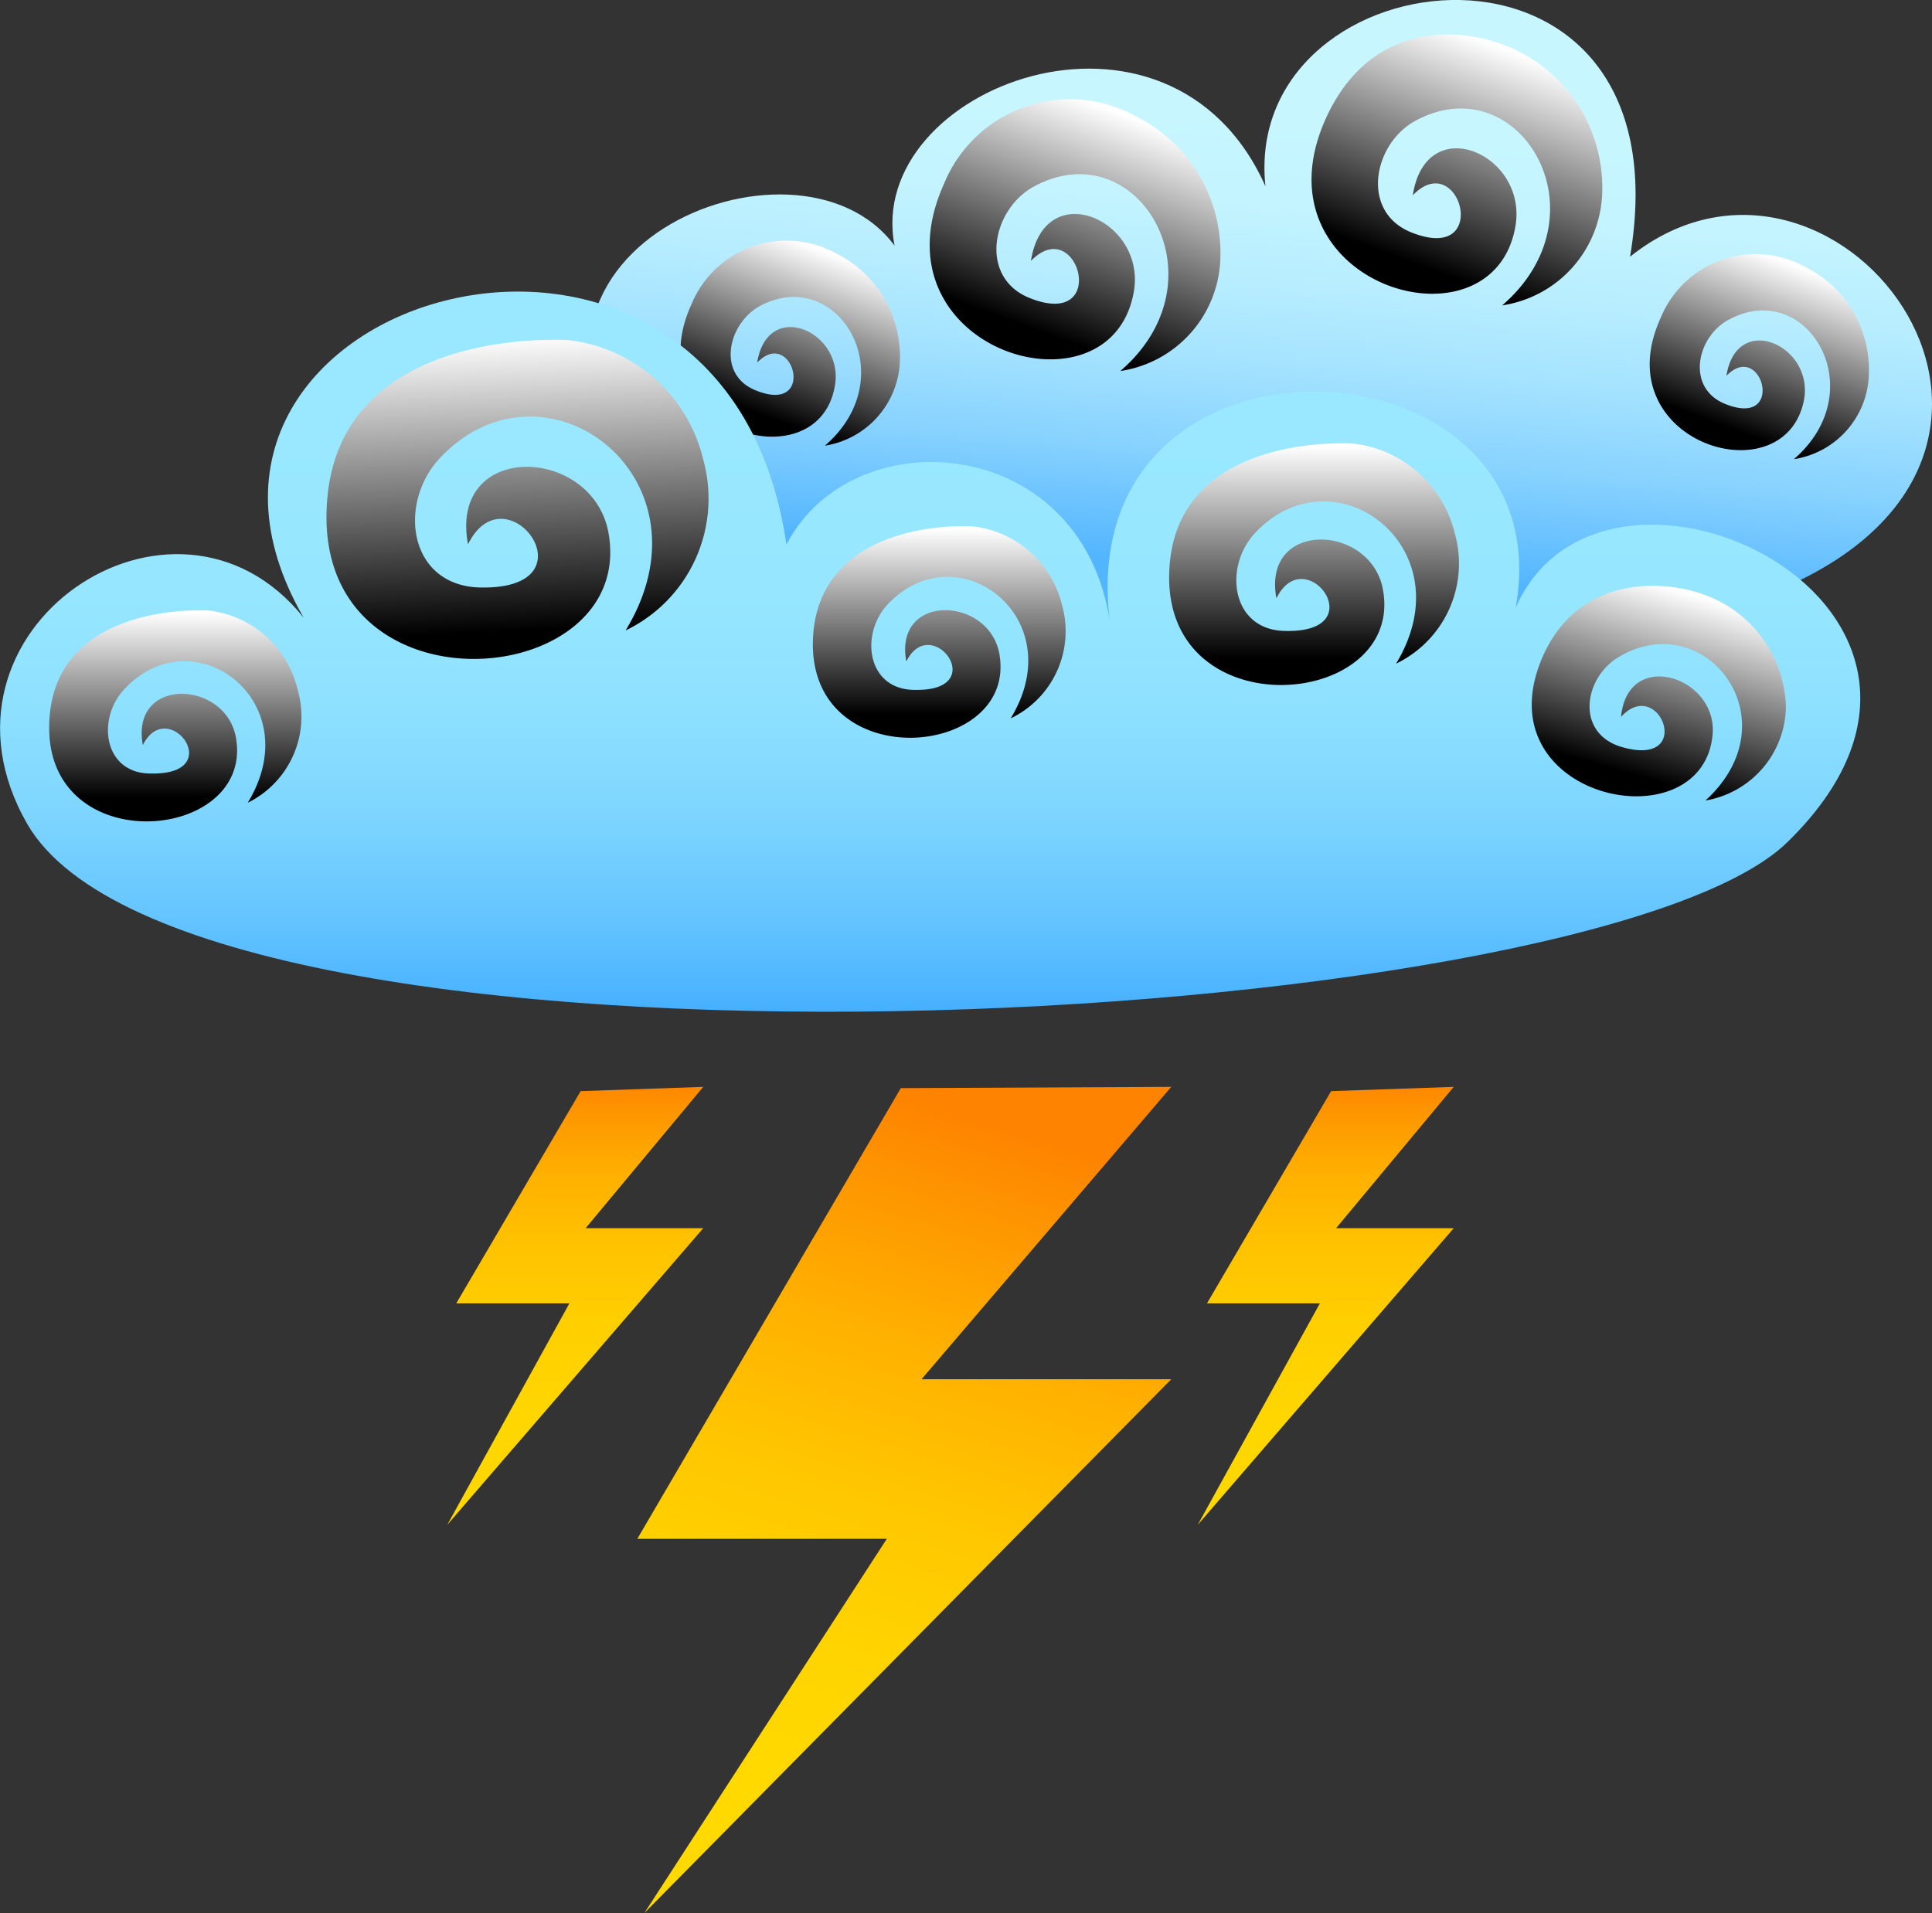 <svg xmlns="http://www.w3.org/2000/svg" xmlns:xlink="http://www.w3.org/1999/xlink" viewBox="0 0 77.36 76.62"><rect x="0" y="0" width="77.36" height="76.62" fill="#333333" stroke="none"/><defs><style>.cls-1{isolation:isolate;}.cls-2{fill:url(#linear-gradient);}.cls-10,.cls-11,.cls-12,.cls-3,.cls-4,.cls-5,.cls-6,.cls-8,.cls-9{mix-blend-mode:screen;}.cls-3{fill:url(#linear-gradient-2);}.cls-4{fill:url(#linear-gradient-3);}.cls-5{fill:url(#linear-gradient-4);}.cls-6{fill:url(#linear-gradient-5);}.cls-7{fill:url(#linear-gradient-6);}.cls-8{fill:url(#linear-gradient-7);}.cls-9{fill:url(#linear-gradient-8);}.cls-10{fill:url(#linear-gradient-9);}.cls-11{fill:url(#linear-gradient-10);}.cls-12{fill:url(#linear-gradient-11);}.cls-13{fill:url(#linear-gradient-12);}.cls-14{fill:url(#linear-gradient-13);}.cls-15{fill:url(#linear-gradient-14);}</style><linearGradient id="linear-gradient" x1="57.24" y1="20.37" x2="57.24" y2="38.25" gradientTransform="translate(-4.43 -19.6) rotate(4.09)" gradientUnits="userSpaceOnUse"><stop offset="0" stop-color="#c7f6ff"/><stop offset="0.19" stop-color="#c3f4ff"/><stop offset="0.37" stop-color="#b7edff"/><stop offset="0.56" stop-color="#a3e2ff"/><stop offset="0.75" stop-color="#87d2ff"/><stop offset="0.93" stop-color="#63beff"/><stop offset="1" stop-color="#54b5ff"/></linearGradient><linearGradient id="linear-gradient-2" x1="84.26" y1="44.64" x2="84.26" y2="51.69" gradientTransform="translate(8.11 -60.2) rotate(20.06)" gradientUnits="userSpaceOnUse"><stop offset="0" stop-color="#fff"/><stop offset="1"/></linearGradient><linearGradient id="linear-gradient-3" x1="47.62" y1="57.44" x2="47.62" y2="64.49" xlink:href="#linear-gradient-2"/><linearGradient id="linear-gradient-4" x1="70.34" y1="40.49" x2="70.34" y2="49.82" xlink:href="#linear-gradient-2"/><linearGradient id="linear-gradient-5" x1="56.88" y1="48.2" x2="56.88" y2="57.53" xlink:href="#linear-gradient-2"/><linearGradient id="linear-gradient-6" x1="37.22" y1="17.31" x2="37.22" y2="40.89" gradientUnits="userSpaceOnUse"><stop offset="0" stop-color="#99e8ff"/><stop offset="0.28" stop-color="#96e6ff"/><stop offset="0.48" stop-color="#8de0ff"/><stop offset="0.65" stop-color="#7dd5ff"/><stop offset="0.81" stop-color="#67c6ff"/><stop offset="0.96" stop-color="#4bb3ff"/><stop offset="1" stop-color="#42adff"/></linearGradient><linearGradient id="linear-gradient-7" x1="7.03" y1="24.54" x2="7.03" y2="31.95" gradientTransform="matrix(1, 0, 0, 1, 0, 0)" xlink:href="#linear-gradient-2"/><linearGradient id="linear-gradient-8" x1="37.6" y1="21.2" x2="37.6" y2="28.6" gradientTransform="matrix(1, 0, 0, 1, 0, 0)" xlink:href="#linear-gradient-2"/><linearGradient id="linear-gradient-9" x1="74.32" y1="46.39" x2="74.32" y2="54" gradientTransform="translate(9 -41.26) rotate(15.96)" xlink:href="#linear-gradient-2"/><linearGradient id="linear-gradient-10" x1="52.61" y1="17.86" x2="52.61" y2="26.35" gradientTransform="matrix(1, 0, 0, 1, 0, 0)" xlink:href="#linear-gradient-2"/><linearGradient id="linear-gradient-11" x1="20.41" y1="13.46" x2="20.94" y2="25.27" gradientTransform="matrix(1, 0, 0, 1, 0, 0)" xlink:href="#linear-gradient-2"/><linearGradient id="linear-gradient-12" x1="32.17" y1="71.48" x2="40.31" y2="45.2" gradientUnits="userSpaceOnUse"><stop offset="0" stop-color="#ffd900"/><stop offset="0.2" stop-color="#ffd400"/><stop offset="0.43" stop-color="#ffc700"/><stop offset="0.66" stop-color="#ffb100"/><stop offset="0.9" stop-color="#fe9200"/><stop offset="1" stop-color="#fe8300"/></linearGradient><linearGradient id="linear-gradient-13" x1="23.03" y1="66.6" x2="23.03" y2="43.17" gradientUnits="userSpaceOnUse"><stop offset="0" stop-color="#ffd900"/><stop offset="0.4" stop-color="gold"/><stop offset="0.58" stop-color="#ffcf00"/><stop offset="0.71" stop-color="#ffc300"/><stop offset="0.83" stop-color="#ffb100"/><stop offset="0.93" stop-color="#fe9900"/><stop offset="1" stop-color="#fe8300"/></linearGradient><linearGradient id="linear-gradient-14" x1="53.09" y1="66.6" x2="53.09" y2="43.17" xlink:href="#linear-gradient-13"/></defs><title>Asset 10</title><g class="cls-1"><g id="Layer_2" data-name="Layer 2"><g id="weather"><path class="cls-2" d="M25.68,19.22c-7.22-9.06,6.23-14.68,10.14-9.38-1.24-6.33,11-11,14.85-2.38-1-9.41,17-11.42,14.6,2.82,8.1-6.45,18.87,7.45,6.42,13.14C65.21,26.39,32.44,27.7,25.68,19.22Z"/><path class="cls-3" d="M66.5,12.72c-2.29,5,5,7.25,5.74,3.27.37-2.18-2.71-3.52-3.11-.94,1.42-1.47,2.41,2.14-.07,1.12-1.55-.64-1.13-2.67.15-3.36,3.13-1.71,5.84,2.8,2.62,5.58a3.54,3.54,0,0,0,3-3.33,4.61,4.61,0,0,0-2.51-4.35A4.11,4.11,0,0,0,66.5,12.72Z"/><path class="cls-4" d="M27.69,12.18c-2.29,5,5.06,7.25,5.74,3.27.38-2.18-2.7-3.52-3.11-.93,1.43-1.48,2.42,2.13-.07,1.11C28.7,15,29.13,13,30.4,12.27c3.14-1.71,5.85,2.8,2.63,5.58a3.56,3.56,0,0,0,3-3.33,4.62,4.62,0,0,0-2.51-4.35A4.12,4.12,0,0,0,27.69,12.18Z"/><path class="cls-5" d="M53.09,4.74c-3,6.65,6.69,9.58,7.59,4.32.5-2.89-3.58-4.67-4.11-1.24,1.89-1.95,3.2,2.83-.1,1.47-2-.84-1.48-3.53.2-4.45,4.15-2.25,7.74,3.71,3.48,7.39a4.7,4.7,0,0,0,4-4.4,6.12,6.12,0,0,0-3.32-5.76C59,1.11,55,.54,53.09,4.74Z"/><path class="cls-6" d="M37.8,7.36c-3,6.66,6.69,9.59,7.6,4.32.5-2.88-3.58-4.66-4.12-1.23,1.89-1.95,3.2,2.82-.09,1.47-2-.84-1.48-3.53.21-4.45,4.14-2.25,7.73,3.71,3.46,7.39a4.7,4.7,0,0,0,4-4.4A6.11,6.11,0,0,0,45.56,4.7,5.45,5.45,0,0,0,37.8,7.36Z"/><path class="cls-7" d="M12.16,24.74C4.65,11.75,29,4.68,31.49,21.81c2.7-5.2,12.12-4.43,13,3.47-2-13.09,18.22-12.2,16.2-.94,3.56-8.11,20.51,0,10.87,9.4C63.62,41.43,7.63,44.32,1.09,33-3.37,25.22,7,18.29,12.16,24.74Z"/><path class="cls-8" d="M2,28.56c-.62,5.94,8.18,5.29,7.45,1-.4-2.34-4.24-2.48-3.73.28,1-2,3.42,1.19.34,1.14C4.14,31,3.85,28.77,5,27.58c2.77-2.94,7.39.52,4.92,4.57a3.85,3.85,0,0,0,2-4.52,4.15,4.15,0,0,0-3.58-3.18C6.58,24.38,2.39,24.81,2,28.56Z"/><path class="cls-9" d="M32.58,25.21c-.63,5.94,8.17,5.29,7.44,1-.4-2.34-4.24-2.48-3.73.28,1-2,3.42,1.2.34,1.14-1.92,0-2.21-2.23-1.08-3.43,2.77-2.94,7.39.52,4.92,4.57a3.87,3.87,0,0,0,2.06-4.52,4.16,4.16,0,0,0-3.59-3.17C37.15,21,33,21.47,32.58,25.21Z"/><path class="cls-10" d="M61.7,26.47c-2.23,5.55,6.41,7.34,6.87,3,.26-2.36-3.4-3.55-3.66-.76,1.53-1.68,3,2.09,0,1.2-1.83-.56-1.5-2.76-.09-3.6,3.47-2.06,7,2.53,3.47,5.75a3.86,3.86,0,0,0,3.22-3.78,4.93,4.93,0,0,0-3.24-4.45C66.62,23.2,63.1,23,61.7,26.47Z"/><path class="cls-11" d="M46.85,22.46c-.71,6.81,9.38,6.06,8.53,1.18-.46-2.68-4.86-2.84-4.27.32,1.15-2.33,3.92,1.37.39,1.31-2.2,0-2.53-2.56-1.24-3.93,3.17-3.37,8.46.59,5.64,5.24a4.45,4.45,0,0,0,2.36-5.19,4.76,4.76,0,0,0-4.11-3.63C52.09,17.68,47.3,18.17,46.85,22.46Z"/><path class="cls-12" d="M13.12,19.82c-.94,9,12.36,8,11.25,1.55-.61-3.53-6.41-3.74-5.63.43,1.52-3.08,5.17,1.81.51,1.73-2.9-.05-3.34-3.38-1.63-5.19,4.18-4.44,11.16.79,7.43,6.91a5.86,5.86,0,0,0,3.11-6.84,6.28,6.28,0,0,0-5.42-4.79C20,13.51,13.71,14.16,13.12,19.82Z"/><polygon class="cls-13" points="36.07 43.58 25.52 61.63 35.51 61.63 25.8 76.62 46.9 55.24 36.9 55.24 46.9 43.53 36.07 43.58"/><polygon class="cls-14" points="23.25 43.7 18.27 52.2 22.8 52.2 17.91 61.07 28.16 49.19 23.45 49.19 28.16 43.53 23.25 43.7"/><polygon class="cls-15" points="53.3 43.7 48.33 52.2 52.85 52.2 47.96 61.07 58.21 49.19 53.5 49.19 58.21 43.53 53.3 43.7"/></g></g></g></svg>